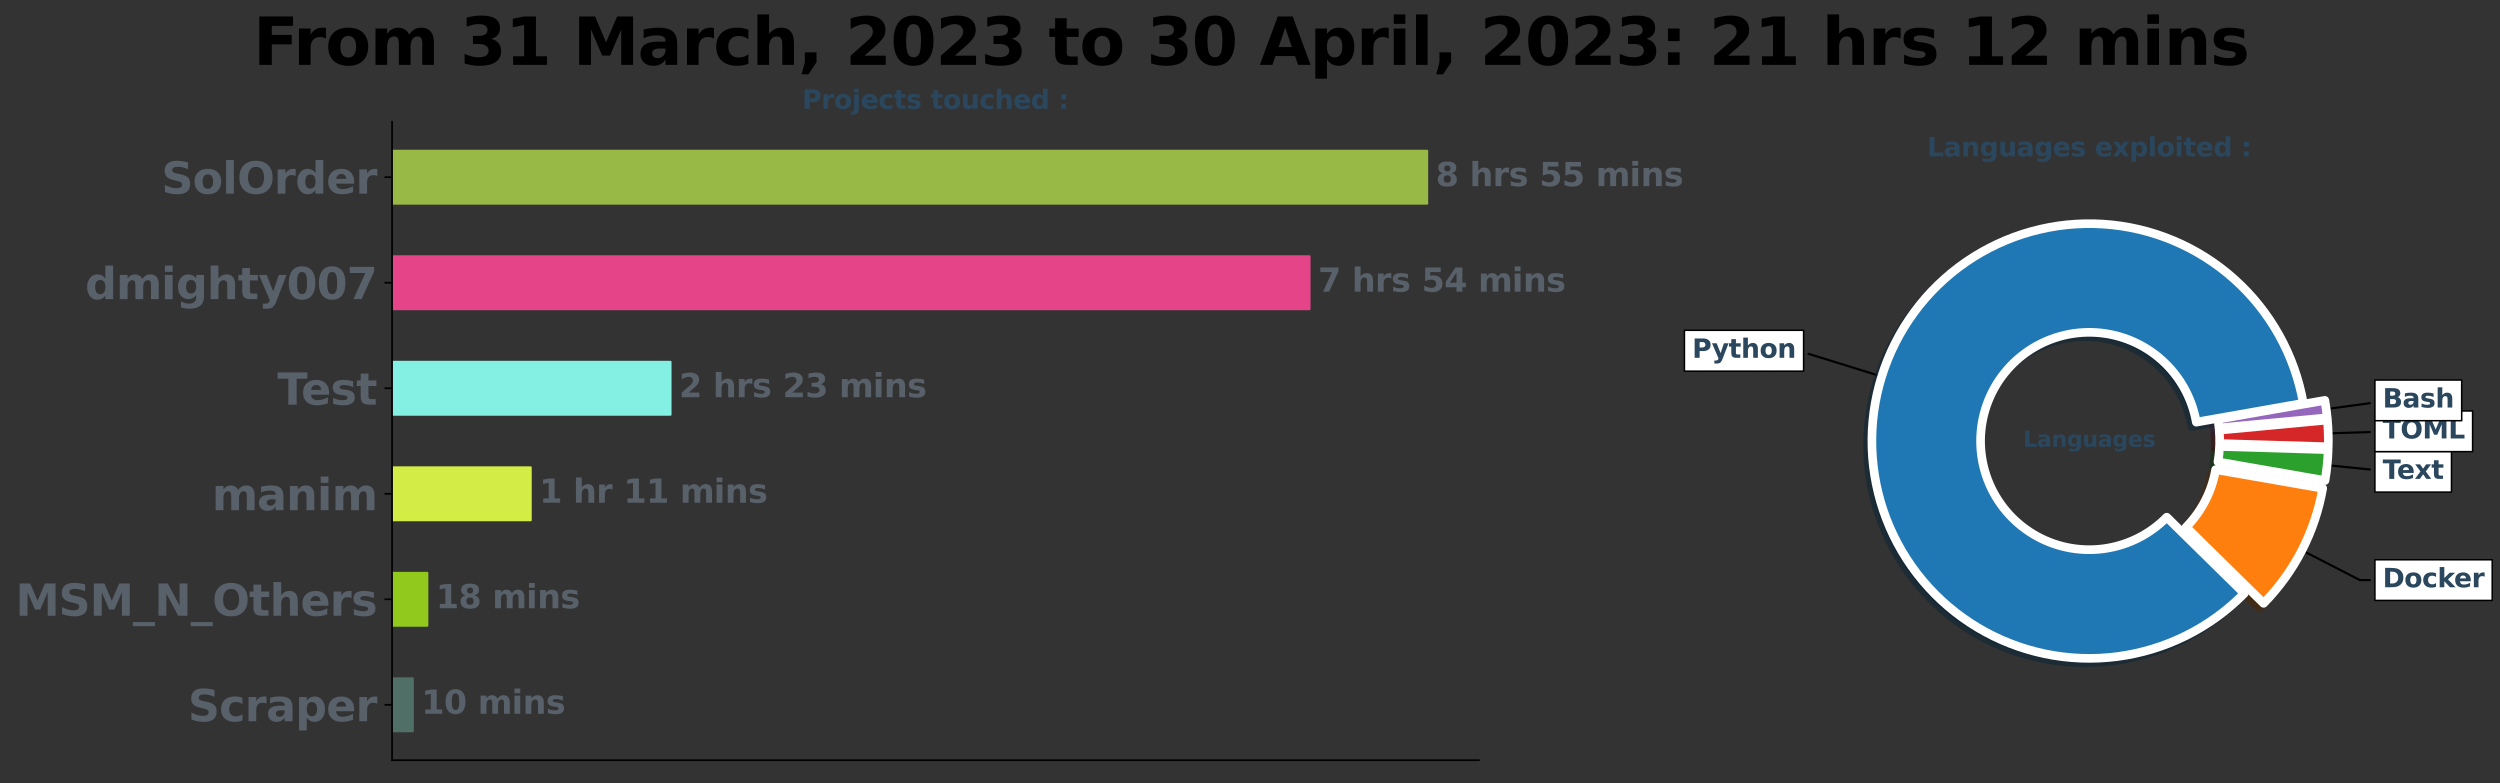 <?xml version="1.0" encoding="utf-8" standalone="no"?>
<!DOCTYPE svg PUBLIC "-//W3C//DTD SVG 1.1//EN"
  "http://www.w3.org/Graphics/SVG/1.1/DTD/svg11.dtd">
<svg xmlns:xlink="http://www.w3.org/1999/xlink" width="1155.908pt" height="362.2pt" viewBox="0 0 1155.908 362.2" xmlns="http://www.w3.org/2000/svg" version="1.1">
 <rect x="0" y="0" width="1155.908" height="362.2" fill="#333333" stroke="none"/>
 <defs>
  <style type="text/css">*{stroke-linejoin: round; stroke-linecap: butt}</style>
 </defs>
 <g id="figure_1">
  <g id="patch_1">
   <path d="M 0 362.2 
L 1155.908 362.2 
L 1155.908 0 
L 0 0 
L 0 362.2 
z
" style="fill: none"/>
  </g>
  <g id="axes_1">
   <g id="patch_2">
    <path d="M 181.278 351.5 
L 683.773 351.5 
L 683.773 56.32 
L 181.278 56.32 
L 181.278 351.5 
z
" style="fill: none"/>
   </g>
   <g id="patch_3">
    <path d="M 181.278 69.737 
L 659.845 69.737 
L 659.845 94.132 
L 181.278 94.132 
z
" clip-path="url(#p6edf6dc62f)" style="fill: #99b947; stroke: #99b947; stroke-linejoin: miter"/>
   </g>
   <g id="patch_4">
    <path d="M 181.278 118.527 
L 605.444 118.527 
L 605.444 142.922 
L 181.278 142.922 
z
" clip-path="url(#p6edf6dc62f)" style="fill: #e54489; stroke: #e54489; stroke-linejoin: miter"/>
   </g>
   <g id="patch_5">
    <path d="M 181.278 167.317 
L 309.996 167.317 
L 309.996 191.712 
L 181.278 191.712 
z
" clip-path="url(#p6edf6dc62f)" style="fill: #84efe3; stroke: #84efe3; stroke-linejoin: miter"/>
   </g>
   <g id="patch_6">
    <path d="M 181.278 216.108 
L 245.353 216.108 
L 245.353 240.503 
L 181.278 240.503 
z
" clip-path="url(#p6edf6dc62f)" style="fill: #d4ec46; stroke: #d4ec46; stroke-linejoin: miter"/>
   </g>
   <g id="patch_7">
    <path d="M 181.278 264.898 
L 197.553 264.898 
L 197.553 289.293 
L 181.278 289.293 
z
" clip-path="url(#p6edf6dc62f)" style="fill: #91ca1c; stroke: #91ca1c; stroke-linejoin: miter"/>
   </g>
   <g id="patch_8">
    <path d="M 181.278 313.688 
L 190.838 313.688 
L 190.838 338.083 
L 181.278 338.083 
z
" clip-path="url(#p6edf6dc62f)" style="fill: #507067; stroke: #507067; stroke-linejoin: miter"/>
   </g>
   <g id="matplotlib.axis_1"/>
   <g id="matplotlib.axis_2">
    <g id="ytick_1">
     <g id="line2d_1">
      <defs>
       <path id="m237412b49d" d="M 0 0 
L -3.5 0 
" style="stroke: #000000; stroke-width: 0.8"/>
      </defs>
      <g>
       <use xlink:href="#m237412b49d" x="181.278" y="81.935" style="stroke: #000000; stroke-width: 0.8"/>
      </g>
     </g>
     <g id="text_1">
      <!-- SolOrder -->
      <g style="fill: #586069" transform="translate(74.669 89.533)scale(0.2 -0.2)">
       <defs>
        <path id="DejaVuSans-Bold-53" d="M 3834 4519 
L 3834 3531 
Q 3450 3703 3084 3790 
Q 2719 3878 2394 3878 
Q 1963 3878 1756 3759 
Q 1550 3641 1550 3391 
Q 1550 3203 1689 3098 
Q 1828 2994 2194 2919 
L 2706 2816 
Q 3484 2659 3812 2340 
Q 4141 2022 4141 1434 
Q 4141 663 3683 286 
Q 3225 -91 2284 -91 
Q 1841 -91 1394 -6 
Q 947 78 500 244 
L 500 1259 
Q 947 1022 1364 901 
Q 1781 781 2169 781 
Q 2563 781 2772 912 
Q 2981 1044 2981 1288 
Q 2981 1506 2839 1625 
Q 2697 1744 2272 1838 
L 1806 1941 
Q 1106 2091 782 2419 
Q 459 2747 459 3303 
Q 459 4000 909 4375 
Q 1359 4750 2203 4750 
Q 2588 4750 2994 4692 
Q 3400 4634 3834 4519 
z
" transform="scale(0.016)"/>
        <path id="DejaVuSans-Bold-6f" d="M 2203 2784 
Q 1831 2784 1636 2517 
Q 1441 2250 1441 1747 
Q 1441 1244 1636 976 
Q 1831 709 2203 709 
Q 2569 709 2762 976 
Q 2956 1244 2956 1747 
Q 2956 2250 2762 2517 
Q 2569 2784 2203 2784 
z
M 2203 3584 
Q 3106 3584 3614 3096 
Q 4122 2609 4122 1747 
Q 4122 884 3614 396 
Q 3106 -91 2203 -91 
Q 1297 -91 786 396 
Q 275 884 275 1747 
Q 275 2609 786 3096 
Q 1297 3584 2203 3584 
z
" transform="scale(0.016)"/>
        <path id="DejaVuSans-Bold-6c" d="M 538 4863 
L 1656 4863 
L 1656 0 
L 538 0 
L 538 4863 
z
" transform="scale(0.016)"/>
        <path id="DejaVuSans-Bold-4f" d="M 2719 3878 
Q 2169 3878 1866 3472 
Q 1563 3066 1563 2328 
Q 1563 1594 1866 1187 
Q 2169 781 2719 781 
Q 3272 781 3575 1187 
Q 3878 1594 3878 2328 
Q 3878 3066 3575 3472 
Q 3272 3878 2719 3878 
z
M 2719 4750 
Q 3844 4750 4481 4106 
Q 5119 3463 5119 2328 
Q 5119 1197 4481 553 
Q 3844 -91 2719 -91 
Q 1597 -91 958 553 
Q 319 1197 319 2328 
Q 319 3463 958 4106 
Q 1597 4750 2719 4750 
z
" transform="scale(0.016)"/>
        <path id="DejaVuSans-Bold-72" d="M 3138 2547 
Q 2991 2616 2845 2648 
Q 2700 2681 2553 2681 
Q 2122 2681 1889 2404 
Q 1656 2128 1656 1613 
L 1656 0 
L 538 0 
L 538 3500 
L 1656 3500 
L 1656 2925 
Q 1872 3269 2151 3426 
Q 2431 3584 2822 3584 
Q 2878 3584 2943 3579 
Q 3009 3575 3134 3559 
L 3138 2547 
z
" transform="scale(0.016)"/>
        <path id="DejaVuSans-Bold-64" d="M 2919 2988 
L 2919 4863 
L 4044 4863 
L 4044 0 
L 2919 0 
L 2919 506 
Q 2688 197 2409 53 
Q 2131 -91 1766 -91 
Q 1119 -91 703 423 
Q 288 938 288 1747 
Q 288 2556 703 3070 
Q 1119 3584 1766 3584 
Q 2128 3584 2408 3439 
Q 2688 3294 2919 2988 
z
M 2181 722 
Q 2541 722 2730 984 
Q 2919 1247 2919 1747 
Q 2919 2247 2730 2509 
Q 2541 2772 2181 2772 
Q 1825 2772 1636 2509 
Q 1447 2247 1447 1747 
Q 1447 1247 1636 984 
Q 1825 722 2181 722 
z
" transform="scale(0.016)"/>
        <path id="DejaVuSans-Bold-65" d="M 4031 1759 
L 4031 1441 
L 1416 1441 
Q 1456 1047 1700 850 
Q 1944 653 2381 653 
Q 2734 653 3104 758 
Q 3475 863 3866 1075 
L 3866 213 
Q 3469 63 3072 -14 
Q 2675 -91 2278 -91 
Q 1328 -91 801 392 
Q 275 875 275 1747 
Q 275 2603 792 3093 
Q 1309 3584 2216 3584 
Q 3041 3584 3536 3087 
Q 4031 2591 4031 1759 
z
M 2881 2131 
Q 2881 2450 2695 2645 
Q 2509 2841 2209 2841 
Q 1884 2841 1681 2658 
Q 1478 2475 1428 2131 
L 2881 2131 
z
" transform="scale(0.016)"/>
       </defs>
       <use xlink:href="#DejaVuSans-Bold-53"/>
       <use xlink:href="#DejaVuSans-Bold-6f" x="72.021"/>
       <use xlink:href="#DejaVuSans-Bold-6c" x="140.723"/>
       <use xlink:href="#DejaVuSans-Bold-4f" x="175"/>
       <use xlink:href="#DejaVuSans-Bold-72" x="260.01"/>
       <use xlink:href="#DejaVuSans-Bold-64" x="309.326"/>
       <use xlink:href="#DejaVuSans-Bold-65" x="380.908"/>
       <use xlink:href="#DejaVuSans-Bold-72" x="448.73"/>
      </g>
     </g>
    </g>
    <g id="ytick_2">
     <g id="line2d_2">
      <g>
       <use xlink:href="#m237412b49d" x="181.278" y="130.725" style="stroke: #000000; stroke-width: 0.8"/>
      </g>
     </g>
     <g id="text_2">
      <!-- dmighty007 -->
      <g style="fill: #586069" transform="translate(39.369 138.323)scale(0.2 -0.2)">
       <defs>
        <path id="DejaVuSans-Bold-6d" d="M 3781 2919 
Q 3994 3244 4286 3414 
Q 4578 3584 4928 3584 
Q 5531 3584 5847 3212 
Q 6163 2841 6163 2131 
L 6163 0 
L 5038 0 
L 5038 1825 
Q 5041 1866 5042 1909 
Q 5044 1953 5044 2034 
Q 5044 2406 4934 2573 
Q 4825 2741 4581 2741 
Q 4263 2741 4089 2478 
Q 3916 2216 3909 1719 
L 3909 0 
L 2784 0 
L 2784 1825 
Q 2784 2406 2684 2573 
Q 2584 2741 2328 2741 
Q 2006 2741 1831 2477 
Q 1656 2213 1656 1722 
L 1656 0 
L 531 0 
L 531 3500 
L 1656 3500 
L 1656 2988 
Q 1863 3284 2130 3434 
Q 2397 3584 2719 3584 
Q 3081 3584 3359 3409 
Q 3638 3234 3781 2919 
z
" transform="scale(0.016)"/>
        <path id="DejaVuSans-Bold-69" d="M 538 3500 
L 1656 3500 
L 1656 0 
L 538 0 
L 538 3500 
z
M 538 4863 
L 1656 4863 
L 1656 3950 
L 538 3950 
L 538 4863 
z
" transform="scale(0.016)"/>
        <path id="DejaVuSans-Bold-67" d="M 2919 594 
Q 2688 288 2409 144 
Q 2131 0 1766 0 
Q 1125 0 706 504 
Q 288 1009 288 1791 
Q 288 2575 706 3076 
Q 1125 3578 1766 3578 
Q 2131 3578 2409 3434 
Q 2688 3291 2919 2981 
L 2919 3500 
L 4044 3500 
L 4044 353 
Q 4044 -491 3511 -936 
Q 2978 -1381 1966 -1381 
Q 1638 -1381 1331 -1331 
Q 1025 -1281 716 -1178 
L 716 -306 
Q 1009 -475 1290 -558 
Q 1572 -641 1856 -641 
Q 2406 -641 2662 -400 
Q 2919 -159 2919 353 
L 2919 594 
z
M 2181 2772 
Q 1834 2772 1640 2515 
Q 1447 2259 1447 1791 
Q 1447 1309 1634 1061 
Q 1822 813 2181 813 
Q 2531 813 2725 1069 
Q 2919 1325 2919 1791 
Q 2919 2259 2725 2515 
Q 2531 2772 2181 2772 
z
" transform="scale(0.016)"/>
        <path id="DejaVuSans-Bold-68" d="M 4056 2131 
L 4056 0 
L 2931 0 
L 2931 347 
L 2931 1625 
Q 2931 2084 2911 2256 
Q 2891 2428 2841 2509 
Q 2775 2619 2662 2680 
Q 2550 2741 2406 2741 
Q 2056 2741 1856 2470 
Q 1656 2200 1656 1722 
L 1656 0 
L 538 0 
L 538 4863 
L 1656 4863 
L 1656 2988 
Q 1909 3294 2193 3439 
Q 2478 3584 2822 3584 
Q 3428 3584 3742 3212 
Q 4056 2841 4056 2131 
z
" transform="scale(0.016)"/>
        <path id="DejaVuSans-Bold-74" d="M 1759 4494 
L 1759 3500 
L 2913 3500 
L 2913 2700 
L 1759 2700 
L 1759 1216 
Q 1759 972 1856 886 
Q 1953 800 2241 800 
L 2816 800 
L 2816 0 
L 1856 0 
Q 1194 0 917 276 
Q 641 553 641 1216 
L 641 2700 
L 84 2700 
L 84 3500 
L 641 3500 
L 641 4494 
L 1759 4494 
z
" transform="scale(0.016)"/>
        <path id="DejaVuSans-Bold-79" d="M 78 3500 
L 1197 3500 
L 2138 1125 
L 2938 3500 
L 4056 3500 
L 2584 -331 
Q 2363 -916 2067 -1148 
Q 1772 -1381 1288 -1381 
L 641 -1381 
L 641 -647 
L 991 -647 
Q 1275 -647 1404 -556 
Q 1534 -466 1606 -231 
L 1638 -134 
L 78 3500 
z
" transform="scale(0.016)"/>
        <path id="DejaVuSans-Bold-30" d="M 2944 2338 
Q 2944 3213 2780 3570 
Q 2616 3928 2228 3928 
Q 1841 3928 1675 3570 
Q 1509 3213 1509 2338 
Q 1509 1453 1675 1090 
Q 1841 728 2228 728 
Q 2613 728 2778 1090 
Q 2944 1453 2944 2338 
z
M 4147 2328 
Q 4147 1169 3647 539 
Q 3147 -91 2228 -91 
Q 1306 -91 806 539 
Q 306 1169 306 2328 
Q 306 3491 806 4120 
Q 1306 4750 2228 4750 
Q 3147 4750 3647 4120 
Q 4147 3491 4147 2328 
z
" transform="scale(0.016)"/>
        <path id="DejaVuSans-Bold-37" d="M 428 4666 
L 3944 4666 
L 3944 3988 
L 2125 0 
L 953 0 
L 2675 3781 
L 428 3781 
L 428 4666 
z
" transform="scale(0.016)"/>
       </defs>
       <use xlink:href="#DejaVuSans-Bold-64"/>
       <use xlink:href="#DejaVuSans-Bold-6d" x="71.582"/>
       <use xlink:href="#DejaVuSans-Bold-69" x="175.781"/>
       <use xlink:href="#DejaVuSans-Bold-67" x="210.059"/>
       <use xlink:href="#DejaVuSans-Bold-68" x="281.641"/>
       <use xlink:href="#DejaVuSans-Bold-74" x="352.832"/>
       <use xlink:href="#DejaVuSans-Bold-79" x="400.635"/>
       <use xlink:href="#DejaVuSans-Bold-30" x="465.82"/>
       <use xlink:href="#DejaVuSans-Bold-30" x="535.4"/>
       <use xlink:href="#DejaVuSans-Bold-37" x="604.98"/>
      </g>
     </g>
    </g>
    <g id="ytick_3">
     <g id="line2d_3">
      <g>
       <use xlink:href="#m237412b49d" x="181.278" y="179.515" style="stroke: #000000; stroke-width: 0.8"/>
      </g>
     </g>
     <g id="text_3">
      <!-- Test -->
      <g style="fill: #586069" transform="translate(128.256 187.113)scale(0.2 -0.2)">
       <defs>
        <path id="DejaVuSans-Bold-54" d="M 31 4666 
L 4331 4666 
L 4331 3756 
L 2784 3756 
L 2784 0 
L 1581 0 
L 1581 3756 
L 31 3756 
L 31 4666 
z
" transform="scale(0.016)"/>
        <path id="DejaVuSans-Bold-73" d="M 3272 3391 
L 3272 2541 
Q 2913 2691 2578 2766 
Q 2244 2841 1947 2841 
Q 1628 2841 1473 2761 
Q 1319 2681 1319 2516 
Q 1319 2381 1436 2309 
Q 1553 2238 1856 2203 
L 2053 2175 
Q 2913 2066 3209 1816 
Q 3506 1566 3506 1031 
Q 3506 472 3093 190 
Q 2681 -91 1863 -91 
Q 1516 -91 1145 -36 
Q 775 19 384 128 
L 384 978 
Q 719 816 1070 734 
Q 1422 653 1784 653 
Q 2113 653 2278 743 
Q 2444 834 2444 1013 
Q 2444 1163 2330 1236 
Q 2216 1309 1875 1350 
L 1678 1375 
Q 931 1469 631 1722 
Q 331 1975 331 2491 
Q 331 3047 712 3315 
Q 1094 3584 1881 3584 
Q 2191 3584 2531 3537 
Q 2872 3491 3272 3391 
z
" transform="scale(0.016)"/>
       </defs>
       <use xlink:href="#DejaVuSans-Bold-54"/>
       <use xlink:href="#DejaVuSans-Bold-65" x="54.963"/>
       <use xlink:href="#DejaVuSans-Bold-73" x="122.785"/>
       <use xlink:href="#DejaVuSans-Bold-74" x="182.307"/>
      </g>
     </g>
    </g>
    <g id="ytick_4">
     <g id="line2d_4">
      <g>
       <use xlink:href="#m237412b49d" x="181.278" y="228.305" style="stroke: #000000; stroke-width: 0.8"/>
      </g>
     </g>
     <g id="text_4">
      <!-- manim -->
      <g style="fill: #586069" transform="translate(98.006 235.903)scale(0.2 -0.2)">
       <defs>
        <path id="DejaVuSans-Bold-61" d="M 2106 1575 
Q 1756 1575 1579 1456 
Q 1403 1338 1403 1106 
Q 1403 894 1545 773 
Q 1688 653 1941 653 
Q 2256 653 2472 879 
Q 2688 1106 2688 1447 
L 2688 1575 
L 2106 1575 
z
M 3816 1997 
L 3816 0 
L 2688 0 
L 2688 519 
Q 2463 200 2181 54 
Q 1900 -91 1497 -91 
Q 953 -91 614 226 
Q 275 544 275 1050 
Q 275 1666 698 1953 
Q 1122 2241 2028 2241 
L 2688 2241 
L 2688 2328 
Q 2688 2594 2478 2717 
Q 2269 2841 1825 2841 
Q 1466 2841 1156 2769 
Q 847 2697 581 2553 
L 581 3406 
Q 941 3494 1303 3539 
Q 1666 3584 2028 3584 
Q 2975 3584 3395 3211 
Q 3816 2838 3816 1997 
z
" transform="scale(0.016)"/>
        <path id="DejaVuSans-Bold-6e" d="M 4056 2131 
L 4056 0 
L 2931 0 
L 2931 347 
L 2931 1631 
Q 2931 2084 2911 2256 
Q 2891 2428 2841 2509 
Q 2775 2619 2662 2680 
Q 2550 2741 2406 2741 
Q 2056 2741 1856 2470 
Q 1656 2200 1656 1722 
L 1656 0 
L 538 0 
L 538 3500 
L 1656 3500 
L 1656 2988 
Q 1909 3294 2193 3439 
Q 2478 3584 2822 3584 
Q 3428 3584 3742 3212 
Q 4056 2841 4056 2131 
z
" transform="scale(0.016)"/>
       </defs>
       <use xlink:href="#DejaVuSans-Bold-6d"/>
       <use xlink:href="#DejaVuSans-Bold-61" x="104.199"/>
       <use xlink:href="#DejaVuSans-Bold-6e" x="171.68"/>
       <use xlink:href="#DejaVuSans-Bold-69" x="242.871"/>
       <use xlink:href="#DejaVuSans-Bold-6d" x="277.148"/>
      </g>
     </g>
    </g>
    <g id="ytick_5">
     <g id="line2d_5">
      <g>
       <use xlink:href="#m237412b49d" x="181.278" y="277.095" style="stroke: #000000; stroke-width: 0.8"/>
      </g>
     </g>
     <g id="text_5">
      <!-- MSM_N_Others -->
      <g style="fill: #586069" transform="translate(7.2 284.694)scale(0.2 -0.2)">
       <defs>
        <path id="DejaVuSans-Bold-4d" d="M 588 4666 
L 2119 4666 
L 3181 2169 
L 4250 4666 
L 5778 4666 
L 5778 0 
L 4641 0 
L 4641 3413 
L 3566 897 
L 2803 897 
L 1728 3413 
L 1728 0 
L 588 0 
L 588 4666 
z
" transform="scale(0.016)"/>
        <path id="DejaVuSans-Bold-5f" d="M 3200 -916 
L 3200 -1509 
L 0 -1509 
L 0 -916 
L 3200 -916 
z
" transform="scale(0.016)"/>
        <path id="DejaVuSans-Bold-4e" d="M 588 4666 
L 1931 4666 
L 3628 1466 
L 3628 4666 
L 4769 4666 
L 4769 0 
L 3425 0 
L 1728 3200 
L 1728 0 
L 588 0 
L 588 4666 
z
" transform="scale(0.016)"/>
       </defs>
       <use xlink:href="#DejaVuSans-Bold-4d"/>
       <use xlink:href="#DejaVuSans-Bold-53" x="99.512"/>
       <use xlink:href="#DejaVuSans-Bold-4d" x="171.533"/>
       <use xlink:href="#DejaVuSans-Bold-5f" x="271.045"/>
       <use xlink:href="#DejaVuSans-Bold-4e" x="321.045"/>
       <use xlink:href="#DejaVuSans-Bold-5f" x="404.736"/>
       <use xlink:href="#DejaVuSans-Bold-4f" x="454.736"/>
       <use xlink:href="#DejaVuSans-Bold-74" x="539.746"/>
       <use xlink:href="#DejaVuSans-Bold-68" x="587.549"/>
       <use xlink:href="#DejaVuSans-Bold-65" x="658.74"/>
       <use xlink:href="#DejaVuSans-Bold-72" x="726.562"/>
       <use xlink:href="#DejaVuSans-Bold-73" x="775.879"/>
      </g>
     </g>
    </g>
    <g id="ytick_6">
     <g id="line2d_6">
      <g>
       <use xlink:href="#m237412b49d" x="181.278" y="325.885" style="stroke: #000000; stroke-width: 0.8"/>
      </g>
     </g>
     <g id="text_6">
      <!-- Scraper -->
      <g style="fill: #586069" transform="translate(86.916 333.484)scale(0.2 -0.2)">
       <defs>
        <path id="DejaVuSans-Bold-63" d="M 3366 3391 
L 3366 2478 
Q 3138 2634 2908 2709 
Q 2678 2784 2431 2784 
Q 1963 2784 1702 2511 
Q 1441 2238 1441 1747 
Q 1441 1256 1702 982 
Q 1963 709 2431 709 
Q 2694 709 2930 787 
Q 3166 866 3366 1019 
L 3366 103 
Q 3103 6 2833 -42 
Q 2563 -91 2291 -91 
Q 1344 -91 809 395 
Q 275 881 275 1747 
Q 275 2613 809 3098 
Q 1344 3584 2291 3584 
Q 2566 3584 2833 3536 
Q 3100 3488 3366 3391 
z
" transform="scale(0.016)"/>
        <path id="DejaVuSans-Bold-70" d="M 1656 506 
L 1656 -1331 
L 538 -1331 
L 538 3500 
L 1656 3500 
L 1656 2988 
Q 1888 3294 2169 3439 
Q 2450 3584 2816 3584 
Q 3463 3584 3878 3070 
Q 4294 2556 4294 1747 
Q 4294 938 3878 423 
Q 3463 -91 2816 -91 
Q 2450 -91 2169 54 
Q 1888 200 1656 506 
z
M 2400 2772 
Q 2041 2772 1848 2508 
Q 1656 2244 1656 1747 
Q 1656 1250 1848 986 
Q 2041 722 2400 722 
Q 2759 722 2948 984 
Q 3138 1247 3138 1747 
Q 3138 2247 2948 2509 
Q 2759 2772 2400 2772 
z
" transform="scale(0.016)"/>
       </defs>
       <use xlink:href="#DejaVuSans-Bold-53"/>
       <use xlink:href="#DejaVuSans-Bold-63" x="72.021"/>
       <use xlink:href="#DejaVuSans-Bold-72" x="131.299"/>
       <use xlink:href="#DejaVuSans-Bold-61" x="180.615"/>
       <use xlink:href="#DejaVuSans-Bold-70" x="248.096"/>
       <use xlink:href="#DejaVuSans-Bold-65" x="319.678"/>
       <use xlink:href="#DejaVuSans-Bold-72" x="387.5"/>
      </g>
     </g>
    </g>
   </g>
   <g id="patch_9">
    <path d="M 181.278 351.5 
L 181.278 56.32 
" style="fill: none; stroke: #000000; stroke-width: 0.8; stroke-linejoin: miter; stroke-linecap: square"/>
   </g>
   <g id="patch_10">
    <path d="M 181.278 351.5 
L 683.773 351.5 
" style="fill: none; stroke: #000000; stroke-width: 0.8; stroke-linejoin: miter; stroke-linecap: square"/>
   </g>
   <g id="text_7">
    <!-- 8 hrs 55 mins -->
    <g style="fill: #586069" transform="translate(663.845 86.074)scale(0.15 -0.15)">
     <defs>
      <path id="DejaVuSans-Bold-38" d="M 2228 2088 
Q 1891 2088 1709 1903 
Q 1528 1719 1528 1375 
Q 1528 1031 1709 848 
Q 1891 666 2228 666 
Q 2563 666 2741 848 
Q 2919 1031 2919 1375 
Q 2919 1722 2741 1905 
Q 2563 2088 2228 2088 
z
M 1350 2484 
Q 925 2613 709 2878 
Q 494 3144 494 3541 
Q 494 4131 934 4440 
Q 1375 4750 2228 4750 
Q 3075 4750 3515 4442 
Q 3956 4134 3956 3541 
Q 3956 3144 3739 2878 
Q 3522 2613 3097 2484 
Q 3572 2353 3814 2058 
Q 4056 1763 4056 1313 
Q 4056 619 3595 264 
Q 3134 -91 2228 -91 
Q 1319 -91 855 264 
Q 391 619 391 1313 
Q 391 1763 633 2058 
Q 875 2353 1350 2484 
z
M 1631 3419 
Q 1631 3141 1786 2991 
Q 1941 2841 2228 2841 
Q 2509 2841 2662 2991 
Q 2816 3141 2816 3419 
Q 2816 3697 2662 3845 
Q 2509 3994 2228 3994 
Q 1941 3994 1786 3844 
Q 1631 3694 1631 3419 
z
" transform="scale(0.016)"/>
      <path id="DejaVuSans-Bold-20" transform="scale(0.016)"/>
      <path id="DejaVuSans-Bold-35" d="M 678 4666 
L 3669 4666 
L 3669 3781 
L 1638 3781 
L 1638 3059 
Q 1775 3097 1914 3117 
Q 2053 3138 2203 3138 
Q 3056 3138 3531 2711 
Q 4006 2284 4006 1522 
Q 4006 766 3489 337 
Q 2972 -91 2053 -91 
Q 1656 -91 1267 -14 
Q 878 63 494 219 
L 494 1166 
Q 875 947 1217 837 
Q 1559 728 1863 728 
Q 2300 728 2551 942 
Q 2803 1156 2803 1522 
Q 2803 1891 2551 2103 
Q 2300 2316 1863 2316 
Q 1603 2316 1309 2248 
Q 1016 2181 678 2041 
L 678 4666 
z
" transform="scale(0.016)"/>
     </defs>
     <use xlink:href="#DejaVuSans-Bold-38"/>
     <use xlink:href="#DejaVuSans-Bold-20" x="69.58"/>
     <use xlink:href="#DejaVuSans-Bold-68" x="104.395"/>
     <use xlink:href="#DejaVuSans-Bold-72" x="175.586"/>
     <use xlink:href="#DejaVuSans-Bold-73" x="224.902"/>
     <use xlink:href="#DejaVuSans-Bold-20" x="284.424"/>
     <use xlink:href="#DejaVuSans-Bold-35" x="319.238"/>
     <use xlink:href="#DejaVuSans-Bold-35" x="388.818"/>
     <use xlink:href="#DejaVuSans-Bold-20" x="458.398"/>
     <use xlink:href="#DejaVuSans-Bold-6d" x="493.213"/>
     <use xlink:href="#DejaVuSans-Bold-69" x="597.412"/>
     <use xlink:href="#DejaVuSans-Bold-6e" x="631.689"/>
     <use xlink:href="#DejaVuSans-Bold-73" x="702.881"/>
    </g>
   </g>
   <g id="text_8">
    <!-- 7 hrs 54 mins -->
    <g style="fill: #586069" transform="translate(609.444 134.864)scale(0.15 -0.15)">
     <defs>
      <path id="DejaVuSans-Bold-34" d="M 2356 3675 
L 1038 1722 
L 2356 1722 
L 2356 3675 
z
M 2156 4666 
L 3494 4666 
L 3494 1722 
L 4159 1722 
L 4159 850 
L 3494 850 
L 3494 0 
L 2356 0 
L 2356 850 
L 288 850 
L 288 1881 
L 2156 4666 
z
" transform="scale(0.016)"/>
     </defs>
     <use xlink:href="#DejaVuSans-Bold-37"/>
     <use xlink:href="#DejaVuSans-Bold-20" x="69.58"/>
     <use xlink:href="#DejaVuSans-Bold-68" x="104.395"/>
     <use xlink:href="#DejaVuSans-Bold-72" x="175.586"/>
     <use xlink:href="#DejaVuSans-Bold-73" x="224.902"/>
     <use xlink:href="#DejaVuSans-Bold-20" x="284.424"/>
     <use xlink:href="#DejaVuSans-Bold-35" x="319.238"/>
     <use xlink:href="#DejaVuSans-Bold-34" x="388.818"/>
     <use xlink:href="#DejaVuSans-Bold-20" x="458.398"/>
     <use xlink:href="#DejaVuSans-Bold-6d" x="493.213"/>
     <use xlink:href="#DejaVuSans-Bold-69" x="597.412"/>
     <use xlink:href="#DejaVuSans-Bold-6e" x="631.689"/>
     <use xlink:href="#DejaVuSans-Bold-73" x="702.881"/>
    </g>
   </g>
   <g id="text_9">
    <!-- 2 hrs 23 mins -->
    <g style="fill: #586069" transform="translate(313.996 183.654)scale(0.15 -0.15)">
     <defs>
      <path id="DejaVuSans-Bold-32" d="M 1844 884 
L 3897 884 
L 3897 0 
L 506 0 
L 506 884 
L 2209 2388 
Q 2438 2594 2547 2791 
Q 2656 2988 2656 3200 
Q 2656 3528 2436 3728 
Q 2216 3928 1850 3928 
Q 1569 3928 1234 3808 
Q 900 3688 519 3450 
L 519 4475 
Q 925 4609 1322 4679 
Q 1719 4750 2100 4750 
Q 2938 4750 3402 4381 
Q 3866 4013 3866 3353 
Q 3866 2972 3669 2642 
Q 3472 2313 2841 1759 
L 1844 884 
z
" transform="scale(0.016)"/>
      <path id="DejaVuSans-Bold-33" d="M 2981 2516 
Q 3453 2394 3698 2092 
Q 3944 1791 3944 1325 
Q 3944 631 3412 270 
Q 2881 -91 1863 -91 
Q 1503 -91 1142 -33 
Q 781 25 428 141 
L 428 1069 
Q 766 900 1098 814 
Q 1431 728 1753 728 
Q 2231 728 2486 893 
Q 2741 1059 2741 1369 
Q 2741 1688 2480 1852 
Q 2219 2016 1709 2016 
L 1228 2016 
L 1228 2791 
L 1734 2791 
Q 2188 2791 2409 2933 
Q 2631 3075 2631 3366 
Q 2631 3634 2415 3781 
Q 2200 3928 1806 3928 
Q 1516 3928 1219 3862 
Q 922 3797 628 3669 
L 628 4550 
Q 984 4650 1334 4700 
Q 1684 4750 2022 4750 
Q 2931 4750 3382 4451 
Q 3834 4153 3834 3553 
Q 3834 3144 3618 2883 
Q 3403 2622 2981 2516 
z
" transform="scale(0.016)"/>
     </defs>
     <use xlink:href="#DejaVuSans-Bold-32"/>
     <use xlink:href="#DejaVuSans-Bold-20" x="69.58"/>
     <use xlink:href="#DejaVuSans-Bold-68" x="104.395"/>
     <use xlink:href="#DejaVuSans-Bold-72" x="175.586"/>
     <use xlink:href="#DejaVuSans-Bold-73" x="224.902"/>
     <use xlink:href="#DejaVuSans-Bold-20" x="284.424"/>
     <use xlink:href="#DejaVuSans-Bold-32" x="319.238"/>
     <use xlink:href="#DejaVuSans-Bold-33" x="388.818"/>
     <use xlink:href="#DejaVuSans-Bold-20" x="458.398"/>
     <use xlink:href="#DejaVuSans-Bold-6d" x="493.213"/>
     <use xlink:href="#DejaVuSans-Bold-69" x="597.412"/>
     <use xlink:href="#DejaVuSans-Bold-6e" x="631.689"/>
     <use xlink:href="#DejaVuSans-Bold-73" x="702.881"/>
    </g>
   </g>
   <g id="text_10">
    <!-- 1 hr 11 mins -->
    <g style="fill: #586069" transform="translate(249.353 232.444)scale(0.15 -0.15)">
     <defs>
      <path id="DejaVuSans-Bold-31" d="M 750 831 
L 1813 831 
L 1813 3847 
L 722 3622 
L 722 4441 
L 1806 4666 
L 2950 4666 
L 2950 831 
L 4013 831 
L 4013 0 
L 750 0 
L 750 831 
z
" transform="scale(0.016)"/>
     </defs>
     <use xlink:href="#DejaVuSans-Bold-31"/>
     <use xlink:href="#DejaVuSans-Bold-20" x="69.58"/>
     <use xlink:href="#DejaVuSans-Bold-68" x="104.395"/>
     <use xlink:href="#DejaVuSans-Bold-72" x="175.586"/>
     <use xlink:href="#DejaVuSans-Bold-20" x="224.902"/>
     <use xlink:href="#DejaVuSans-Bold-31" x="259.717"/>
     <use xlink:href="#DejaVuSans-Bold-31" x="329.297"/>
     <use xlink:href="#DejaVuSans-Bold-20" x="398.877"/>
     <use xlink:href="#DejaVuSans-Bold-6d" x="433.691"/>
     <use xlink:href="#DejaVuSans-Bold-69" x="537.891"/>
     <use xlink:href="#DejaVuSans-Bold-6e" x="572.168"/>
     <use xlink:href="#DejaVuSans-Bold-73" x="643.359"/>
    </g>
   </g>
   <g id="text_11">
    <!-- 18 mins -->
    <g style="fill: #586069" transform="translate(201.553 281.234)scale(0.15 -0.15)">
     <use xlink:href="#DejaVuSans-Bold-31"/>
     <use xlink:href="#DejaVuSans-Bold-38" x="69.58"/>
     <use xlink:href="#DejaVuSans-Bold-20" x="139.16"/>
     <use xlink:href="#DejaVuSans-Bold-6d" x="173.975"/>
     <use xlink:href="#DejaVuSans-Bold-69" x="278.174"/>
     <use xlink:href="#DejaVuSans-Bold-6e" x="312.451"/>
     <use xlink:href="#DejaVuSans-Bold-73" x="383.643"/>
    </g>
   </g>
   <g id="text_12">
    <!-- 10 mins -->
    <g style="fill: #586069" transform="translate(194.838 330.024)scale(0.15 -0.15)">
     <use xlink:href="#DejaVuSans-Bold-31"/>
     <use xlink:href="#DejaVuSans-Bold-30" x="69.58"/>
     <use xlink:href="#DejaVuSans-Bold-20" x="139.16"/>
     <use xlink:href="#DejaVuSans-Bold-6d" x="173.975"/>
     <use xlink:href="#DejaVuSans-Bold-69" x="278.174"/>
     <use xlink:href="#DejaVuSans-Bold-6e" x="312.451"/>
     <use xlink:href="#DejaVuSans-Bold-73" x="383.643"/>
    </g>
   </g>
   <g id="text_13">
    <!-- Projects touched : -->
    <g style="fill: #2a475e" transform="translate(370.894 50.32)scale(0.12 -0.12)">
     <defs>
      <path id="DejaVuSans-Bold-50" d="M 588 4666 
L 2584 4666 
Q 3475 4666 3951 4270 
Q 4428 3875 4428 3144 
Q 4428 2409 3951 2014 
Q 3475 1619 2584 1619 
L 1791 1619 
L 1791 0 
L 588 0 
L 588 4666 
z
M 1791 3794 
L 1791 2491 
L 2456 2491 
Q 2806 2491 2997 2661 
Q 3188 2831 3188 3144 
Q 3188 3456 2997 3625 
Q 2806 3794 2456 3794 
L 1791 3794 
z
" transform="scale(0.016)"/>
      <path id="DejaVuSans-Bold-6a" d="M 538 3500 
L 1656 3500 
L 1656 63 
Q 1656 -641 1318 -1011 
Q 981 -1381 341 -1381 
L -213 -1381 
L -213 -647 
L -19 -647 
Q 300 -647 419 -503 
Q 538 -359 538 63 
L 538 3500 
z
M 538 4863 
L 1656 4863 
L 1656 3950 
L 538 3950 
L 538 4863 
z
" transform="scale(0.016)"/>
      <path id="DejaVuSans-Bold-75" d="M 500 1363 
L 500 3500 
L 1625 3500 
L 1625 3150 
Q 1625 2866 1622 2436 
Q 1619 2006 1619 1863 
Q 1619 1441 1641 1255 
Q 1663 1069 1716 984 
Q 1784 875 1895 815 
Q 2006 756 2150 756 
Q 2500 756 2700 1025 
Q 2900 1294 2900 1772 
L 2900 3500 
L 4019 3500 
L 4019 0 
L 2900 0 
L 2900 506 
Q 2647 200 2364 54 
Q 2081 -91 1741 -91 
Q 1134 -91 817 281 
Q 500 653 500 1363 
z
" transform="scale(0.016)"/>
      <path id="DejaVuSans-Bold-3a" d="M 716 3500 
L 1844 3500 
L 1844 2291 
L 716 2291 
L 716 3500 
z
M 716 1209 
L 1844 1209 
L 1844 0 
L 716 0 
L 716 1209 
z
" transform="scale(0.016)"/>
     </defs>
     <use xlink:href="#DejaVuSans-Bold-50"/>
     <use xlink:href="#DejaVuSans-Bold-72" x="73.291"/>
     <use xlink:href="#DejaVuSans-Bold-6f" x="122.607"/>
     <use xlink:href="#DejaVuSans-Bold-6a" x="191.309"/>
     <use xlink:href="#DejaVuSans-Bold-65" x="225.586"/>
     <use xlink:href="#DejaVuSans-Bold-63" x="293.408"/>
     <use xlink:href="#DejaVuSans-Bold-74" x="352.686"/>
     <use xlink:href="#DejaVuSans-Bold-73" x="400.488"/>
     <use xlink:href="#DejaVuSans-Bold-20" x="460.01"/>
     <use xlink:href="#DejaVuSans-Bold-74" x="494.824"/>
     <use xlink:href="#DejaVuSans-Bold-6f" x="542.627"/>
     <use xlink:href="#DejaVuSans-Bold-75" x="611.328"/>
     <use xlink:href="#DejaVuSans-Bold-63" x="682.52"/>
     <use xlink:href="#DejaVuSans-Bold-68" x="741.797"/>
     <use xlink:href="#DejaVuSans-Bold-65" x="812.988"/>
     <use xlink:href="#DejaVuSans-Bold-64" x="880.811"/>
     <use xlink:href="#DejaVuSans-Bold-20" x="952.393"/>
     <use xlink:href="#DejaVuSans-Bold-3a" x="987.207"/>
    </g>
   </g>
  </g>
  <g id="axes_2">
   <g id="patch_11">
    <path d="M 836.19 163.593 
L 868.105 173.506 
" style="fill: none; stroke: #000000; stroke-linecap: round"/>
   </g>
   <g id="text_14">
    <g id="patch_12">
     <path d="M 778.811 171.629 
L 833.919 171.629 
L 833.919 152.722 
L 778.811 152.722 
z
" style="fill: #ffffff; stroke: #000000; stroke-width: 0.72; stroke-linejoin: miter"/>
    </g>
    <!-- Python -->
    <g style="fill: #2a475e" transform="translate(782.411 165.44)scale(0.12 -0.12)">
     <use xlink:href="#DejaVuSans-Bold-50"/>
     <use xlink:href="#DejaVuSans-Bold-79" x="75.166"/>
     <use xlink:href="#DejaVuSans-Bold-74" x="140.352"/>
     <use xlink:href="#DejaVuSans-Bold-68" x="188.154"/>
     <use xlink:href="#DejaVuSans-Bold-6f" x="259.346"/>
     <use xlink:href="#DejaVuSans-Bold-6e" x="328.047"/>
    </g>
   </g>
   <g id="patch_13">
    <path d="M 1095.706 268.221 
L 1091.133 268.221 
L 1057.155 250.759 
" style="fill: none; stroke: #000000; stroke-linecap: round"/>
   </g>
   <g id="text_15">
    <g id="patch_14">
     <path d="M 1098.066 277.628 
L 1152.308 277.628 
L 1152.308 258.814 
L 1098.066 258.814 
z
" style="fill: #ffffff; stroke: #000000; stroke-width: 0.72; stroke-linejoin: miter"/>
    </g>
    <!-- Docker -->
    <g style="fill: #2a475e" transform="translate(1101.666 271.532)scale(0.12 -0.12)">
     <defs>
      <path id="DejaVuSans-Bold-44" d="M 1791 3756 
L 1791 909 
L 2222 909 
Q 2959 909 3348 1275 
Q 3738 1641 3738 2338 
Q 3738 3031 3350 3393 
Q 2963 3756 2222 3756 
L 1791 3756 
z
M 588 4666 
L 1856 4666 
Q 2919 4666 3439 4514 
Q 3959 4363 4331 4000 
Q 4659 3684 4818 3271 
Q 4978 2859 4978 2338 
Q 4978 1809 4818 1395 
Q 4659 981 4331 666 
Q 3956 303 3431 151 
Q 2906 0 1856 0 
L 588 0 
L 588 4666 
z
" transform="scale(0.016)"/>
      <path id="DejaVuSans-Bold-6b" d="M 538 4863 
L 1656 4863 
L 1656 2216 
L 2944 3500 
L 4244 3500 
L 2534 1894 
L 4378 0 
L 3022 0 
L 1656 1459 
L 1656 0 
L 538 0 
L 538 4863 
z
" transform="scale(0.016)"/>
     </defs>
     <use xlink:href="#DejaVuSans-Bold-44"/>
     <use xlink:href="#DejaVuSans-Bold-6f" x="83.008"/>
     <use xlink:href="#DejaVuSans-Bold-63" x="151.709"/>
     <use xlink:href="#DejaVuSans-Bold-6b" x="210.986"/>
     <use xlink:href="#DejaVuSans-Bold-65" x="274.865"/>
     <use xlink:href="#DejaVuSans-Bold-72" x="342.688"/>
    </g>
   </g>
   <g id="patch_15">
    <path d="M 1095.72 217.073 
L 1067.971 214.257 
" style="fill: none; stroke: #000000; stroke-linecap: round"/>
   </g>
   <g id="text_16">
    <g id="patch_16">
     <path d="M 1098.066 227.52 
L 1133.477 227.52 
L 1133.477 208.706 
L 1098.066 208.706 
z
" style="fill: #ffffff; stroke: #000000; stroke-width: 0.72; stroke-linejoin: miter"/>
    </g>
    <!-- Text -->
    <g style="fill: #2a475e" transform="translate(1101.666 221.424)scale(0.12 -0.12)">
     <defs>
      <path id="DejaVuSans-Bold-78" d="M 1422 1791 
L 159 3500 
L 1344 3500 
L 2059 2463 
L 2784 3500 
L 3969 3500 
L 2706 1797 
L 4031 0 
L 2847 0 
L 2059 1106 
L 1281 0 
L 97 0 
L 1422 1791 
z
" transform="scale(0.016)"/>
     </defs>
     <use xlink:href="#DejaVuSans-Bold-54"/>
     <use xlink:href="#DejaVuSans-Bold-65" x="54.963"/>
     <use xlink:href="#DejaVuSans-Bold-78" x="122.785"/>
     <use xlink:href="#DejaVuSans-Bold-74" x="187.287"/>
    </g>
   </g>
   <g id="patch_17">
    <path d="M 1095.711 199.768 
L 1068.438 200.639 
" style="fill: none; stroke: #000000; stroke-linecap: round"/>
   </g>
   <g id="text_17">
    <g id="patch_18">
     <path d="M 1098.066 208.826 
L 1143.242 208.826 
L 1143.242 190.013 
L 1098.066 190.013 
z
" style="fill: #ffffff; stroke: #000000; stroke-width: 0.72; stroke-linejoin: miter"/>
    </g>
    <!-- TOML -->
    <g style="fill: #2a475e" transform="translate(1101.666 202.731)scale(0.12 -0.12)">
     <defs>
      <path id="DejaVuSans-Bold-4c" d="M 588 4666 
L 1791 4666 
L 1791 909 
L 3903 909 
L 3903 0 
L 588 0 
L 588 4666 
z
" transform="scale(0.016)"/>
     </defs>
     <use xlink:href="#DejaVuSans-Bold-54"/>
     <use xlink:href="#DejaVuSans-Bold-4f" x="68.213"/>
     <use xlink:href="#DejaVuSans-Bold-4d" x="153.223"/>
     <use xlink:href="#DejaVuSans-Bold-4c" x="252.734"/>
    </g>
   </g>
   <g id="patch_19">
    <path d="M 1095.722 186.419 
L 1067.573 190.215 
" style="fill: none; stroke: #000000; stroke-linecap: round"/>
   </g>
   <g id="text_18">
    <g id="patch_20">
     <path d="M 1098.066 194.518 
L 1138.195 194.518 
L 1138.195 175.704 
L 1098.066 175.704 
z
" style="fill: #ffffff; stroke: #000000; stroke-width: 0.72; stroke-linejoin: miter"/>
    </g>
    <!-- Bash -->
    <g style="fill: #2a475e" transform="translate(1101.666 188.422)scale(0.12 -0.12)">
     <defs>
      <path id="DejaVuSans-Bold-42" d="M 2456 2859 
Q 2741 2859 2887 2984 
Q 3034 3109 3034 3353 
Q 3034 3594 2887 3720 
Q 2741 3847 2456 3847 
L 1791 3847 
L 1791 2859 
L 2456 2859 
z
M 2497 819 
Q 2859 819 3042 972 
Q 3225 1125 3225 1434 
Q 3225 1738 3044 1889 
Q 2863 2041 2497 2041 
L 1791 2041 
L 1791 819 
L 2497 819 
z
M 3616 2497 
Q 4003 2384 4215 2081 
Q 4428 1778 4428 1338 
Q 4428 663 3972 331 
Q 3516 0 2584 0 
L 588 0 
L 588 4666 
L 2394 4666 
Q 3366 4666 3802 4372 
Q 4238 4078 4238 3431 
Q 4238 3091 4078 2852 
Q 3919 2613 3616 2497 
z
" transform="scale(0.016)"/>
     </defs>
     <use xlink:href="#DejaVuSans-Bold-42"/>
     <use xlink:href="#DejaVuSans-Bold-61" x="76.221"/>
     <use xlink:href="#DejaVuSans-Bold-73" x="143.701"/>
     <use xlink:href="#DejaVuSans-Bold-68" x="203.223"/>
    </g>
   </g>
   <g id="patch_21">
    <path d="M 1062.955 188.469 
C 1061.012 177.449 1057.242 166.832 1051.802 157.054 
C 1046.361 147.277 1039.326 138.476 1030.986 131.016 
C 1022.647 123.557 1013.12 117.541 1002.799 113.22 
C 992.478 108.898 981.508 106.33 970.341 105.622 
C 959.174 104.914 947.967 106.076 937.183 109.06 
C 926.4 112.044 916.189 116.807 906.974 123.155 
C 897.76 129.502 889.669 137.343 883.038 146.355 
C 876.406 155.367 871.326 165.424 868.007 176.109 
C 864.688 186.795 863.176 197.96 863.535 209.144 
C 863.894 220.327 866.118 231.372 870.116 241.823 
C 874.113 252.274 879.827 261.984 887.023 270.552 
C 894.219 279.121 902.796 286.427 912.399 292.17 
C 922.001 297.914 932.496 302.013 943.449 304.299 
C 954.402 306.585 965.661 307.026 976.759 305.604 
C 987.857 304.181 998.641 300.915 1008.663 295.941 
C 1018.686 290.966 1027.807 284.352 1035.651 276.373 
L 999.817 241.147 
C 995.895 245.136 991.334 248.443 986.323 250.93 
C 981.312 253.418 975.92 255.051 970.371 255.762 
C 964.822 256.473 959.192 256.253 953.716 255.109 
C 948.239 253.966 942.992 251.917 938.191 249.045 
C 933.389 246.174 929.101 242.52 925.503 238.236 
C 921.905 233.952 919.048 229.097 917.049 223.871 
C 915.05 218.646 913.938 213.123 913.759 207.532 
C 913.579 201.94 914.335 196.357 915.995 191.015 
C 917.654 185.672 920.194 180.644 923.51 176.138 
C 926.826 171.632 930.871 167.711 935.478 164.537 
C 940.086 161.364 945.191 158.982 950.583 157.49 
C 955.975 155.998 961.578 155.417 967.162 155.771 
C 972.745 156.125 978.23 157.409 983.391 159.57 
C 988.551 161.731 993.315 164.738 997.484 168.468 
C 1001.654 172.198 1005.172 176.598 1007.892 181.487 
C 1010.612 186.376 1012.497 191.685 1013.469 197.194 
L 1062.955 188.469 
z
" style="fill: #092436; opacity: 0.5; stroke: #092436; stroke-width: 4; stroke-linejoin: miter"/>
   </g>
   <g id="patch_22">
    <path d="M 1044.59 280.967 
C 1051.699 273.735 1057.672 265.469 1062.307 256.45 
C 1066.942 247.431 1070.186 237.762 1071.927 227.772 
L 1022.424 219.143 
C 1021.553 224.138 1019.932 228.972 1017.614 233.482 
C 1015.297 237.992 1012.31 242.124 1008.756 245.74 
L 1044.59 280.967 
z
" style="fill: #4c2604; opacity: 0.5; stroke: #4c2604; stroke-width: 4; stroke-linejoin: miter"/>
   </g>
   <g id="patch_23">
    <path d="M 1072.987 224.193 
C 1073.398 221.834 1073.725 219.462 1073.967 217.079 
C 1074.208 214.697 1074.365 212.307 1074.436 209.914 
L 1024.209 208.424 
C 1024.173 209.621 1024.095 210.816 1023.974 212.007 
C 1023.853 213.198 1023.69 214.384 1023.484 215.564 
L 1072.987 224.193 
z
" style="fill: #0d300d; opacity: 0.5; stroke: #0d300d; stroke-width: 4; stroke-linejoin: miter"/>
   </g>
   <g id="patch_24">
    <path d="M 1074.482 208.579 
C 1074.543 206.517 1074.541 204.453 1074.475 202.392 
C 1074.409 200.33 1074.28 198.27 1074.087 196.217 
L 1024.057 200.908 
C 1024.154 201.935 1024.218 202.965 1024.251 203.995 
C 1024.284 205.026 1024.285 206.058 1024.255 207.089 
L 1074.482 208.579 
z
" style="fill: #400c0c; opacity: 0.5; stroke: #400c0c; stroke-width: 4; stroke-linejoin: miter"/>
   </g>
   <g id="patch_25">
    <path d="M 1074.002 195.195 
C 1073.876 193.843 1073.722 192.494 1073.54 191.149 
C 1073.359 189.804 1073.15 188.462 1072.915 187.126 
L 1023.428 195.851 
C 1023.546 196.52 1023.651 197.191 1023.741 197.863 
C 1023.832 198.536 1023.909 199.21 1023.972 199.886 
L 1074.002 195.195 
z
" style="fill: #2c1f39; opacity: 0.5; stroke: #2c1f39; stroke-width: 4; stroke-linejoin: miter"/>
   </g>
   <g id="patch_26">
    <path d="M 1064.965 186.459 
C 1063.022 175.439 1059.252 164.822 1053.812 155.044 
C 1048.371 145.267 1041.336 136.466 1032.996 129.006 
C 1024.657 121.547 1015.13 115.531 1004.809 111.21 
C 994.488 106.888 983.518 104.32 972.351 103.612 
C 961.184 102.904 949.977 104.066 939.193 107.05 
C 928.409 110.034 918.199 114.798 908.984 121.145 
C 899.77 127.492 891.679 135.333 885.048 144.345 
C 878.416 153.357 873.336 163.414 870.017 174.099 
C 866.698 184.785 865.186 195.95 865.545 207.134 
C 865.904 218.317 868.128 229.362 872.125 239.813 
C 876.123 250.264 881.837 259.974 889.033 268.542 
C 896.229 277.111 904.806 284.417 914.408 290.16 
C 924.011 295.904 934.506 300.003 945.459 302.289 
C 956.412 304.575 967.671 305.016 978.769 303.594 
C 989.867 302.171 1000.651 298.905 1010.673 293.931 
C 1020.696 288.956 1029.817 282.342 1037.661 274.363 
L 1001.827 239.137 
C 997.905 243.126 993.344 246.433 988.333 248.92 
C 983.322 251.408 977.93 253.041 972.381 253.752 
C 966.832 254.463 961.202 254.243 955.726 253.1 
C 950.249 251.956 945.002 249.907 940.201 247.035 
C 935.399 244.164 931.111 240.51 927.513 236.226 
C 923.915 231.942 921.058 227.087 919.059 221.862 
C 917.06 216.636 915.948 211.113 915.769 205.522 
C 915.589 199.93 916.345 194.348 918.005 189.005 
C 919.664 183.662 922.204 178.634 925.52 174.128 
C 928.836 169.622 932.881 165.701 937.488 162.527 
C 942.096 159.354 947.201 156.972 952.593 155.48 
C 957.985 153.988 963.588 153.407 969.172 153.761 
C 974.755 154.115 980.24 155.399 985.401 157.56 
C 990.561 159.721 995.325 162.728 999.494 166.458 
C 1003.664 170.188 1007.182 174.588 1009.902 179.477 
C 1012.622 184.366 1014.507 189.675 1015.479 195.184 
L 1064.965 186.459 
z
" style="fill: #1f77b4; stroke: #ffffff; stroke-width: 4; stroke-linejoin: miter"/>
   </g>
   <g id="patch_27">
    <path d="M 1046.6 278.957 
C 1053.709 271.725 1059.682 263.459 1064.317 254.44 
C 1068.952 245.421 1072.196 235.752 1073.937 225.762 
L 1024.434 217.133 
C 1023.563 222.128 1021.942 226.962 1019.624 231.472 
C 1017.307 235.982 1014.32 240.115 1010.765 243.73 
L 1046.6 278.957 
z
" style="fill: #ff7f0e; stroke: #ffffff; stroke-width: 4; stroke-linejoin: miter"/>
   </g>
   <g id="patch_28">
    <path d="M 1074.997 222.183 
C 1075.408 219.824 1075.735 217.452 1075.977 215.069 
C 1076.218 212.687 1076.375 210.297 1076.446 207.904 
L 1026.219 206.414 
C 1026.183 207.611 1026.105 208.806 1025.984 209.997 
C 1025.863 211.188 1025.7 212.374 1025.494 213.554 
L 1074.997 222.183 
z
" style="fill: #2ca02c; stroke: #ffffff; stroke-width: 4; stroke-linejoin: miter"/>
   </g>
   <g id="patch_29">
    <path d="M 1076.492 206.569 
C 1076.553 204.507 1076.551 202.444 1076.485 200.382 
C 1076.419 198.32 1076.29 196.26 1076.097 194.207 
L 1026.067 198.898 
C 1026.164 199.925 1026.228 200.955 1026.261 201.985 
C 1026.294 203.016 1026.295 204.048 1026.265 205.079 
L 1076.492 206.569 
z
" style="fill: #d62728; stroke: #ffffff; stroke-width: 4; stroke-linejoin: miter"/>
   </g>
   <g id="patch_30">
    <path d="M 1076.012 193.185 
C 1075.886 191.833 1075.732 190.484 1075.55 189.139 
C 1075.369 187.794 1075.16 186.452 1074.925 185.116 
L 1025.438 193.841 
C 1025.556 194.51 1025.661 195.181 1025.751 195.853 
C 1025.842 196.526 1025.919 197.2 1025.982 197.876 
L 1076.012 193.185 
z
" style="fill: #9467bd; stroke: #ffffff; stroke-width: 4; stroke-linejoin: miter"/>
   </g>
   <g id="matplotlib.axis_3"/>
   <g id="matplotlib.axis_4"/>
   <g id="text_19">
    <!-- Languages -->
    <g style="fill: #2a475e" transform="translate(935.414 206.591)scale(0.1 -0.1)">
     <use xlink:href="#DejaVuSans-Bold-4c"/>
     <use xlink:href="#DejaVuSans-Bold-61" x="63.721"/>
     <use xlink:href="#DejaVuSans-Bold-6e" x="131.201"/>
     <use xlink:href="#DejaVuSans-Bold-67" x="202.393"/>
     <use xlink:href="#DejaVuSans-Bold-75" x="273.975"/>
     <use xlink:href="#DejaVuSans-Bold-61" x="345.166"/>
     <use xlink:href="#DejaVuSans-Bold-67" x="412.646"/>
     <use xlink:href="#DejaVuSans-Bold-65" x="484.229"/>
     <use xlink:href="#DejaVuSans-Bold-73" x="552.051"/>
    </g>
   </g>
   <g id="text_20">
    <!-- Languages exploited : -->
    <g style="fill: #2a475e" transform="translate(891.02 72.286)scale(0.12 -0.12)">
     <use xlink:href="#DejaVuSans-Bold-4c"/>
     <use xlink:href="#DejaVuSans-Bold-61" x="63.721"/>
     <use xlink:href="#DejaVuSans-Bold-6e" x="131.201"/>
     <use xlink:href="#DejaVuSans-Bold-67" x="202.393"/>
     <use xlink:href="#DejaVuSans-Bold-75" x="273.975"/>
     <use xlink:href="#DejaVuSans-Bold-61" x="345.166"/>
     <use xlink:href="#DejaVuSans-Bold-67" x="412.646"/>
     <use xlink:href="#DejaVuSans-Bold-65" x="484.229"/>
     <use xlink:href="#DejaVuSans-Bold-73" x="552.051"/>
     <use xlink:href="#DejaVuSans-Bold-20" x="611.572"/>
     <use xlink:href="#DejaVuSans-Bold-65" x="646.387"/>
     <use xlink:href="#DejaVuSans-Bold-78" x="714.209"/>
     <use xlink:href="#DejaVuSans-Bold-70" x="778.711"/>
     <use xlink:href="#DejaVuSans-Bold-6c" x="850.293"/>
     <use xlink:href="#DejaVuSans-Bold-6f" x="884.57"/>
     <use xlink:href="#DejaVuSans-Bold-69" x="953.271"/>
     <use xlink:href="#DejaVuSans-Bold-74" x="987.549"/>
     <use xlink:href="#DejaVuSans-Bold-65" x="1035.352"/>
     <use xlink:href="#DejaVuSans-Bold-64" x="1103.174"/>
     <use xlink:href="#DejaVuSans-Bold-20" x="1174.756"/>
     <use xlink:href="#DejaVuSans-Bold-3a" x="1209.57"/>
    </g>
   </g>
  </g>
  <g id="text_21">
   <!-- From 31 March, 2023 to 30 April, 2023: 21 hrs 12 mins -->
   <g transform="translate(117.074 29.995)scale(0.3 -0.3)">
    <defs>
     <path id="DejaVuSans-Bold-46" d="M 588 4666 
L 3834 4666 
L 3834 3756 
L 1791 3756 
L 1791 2888 
L 3713 2888 
L 3713 1978 
L 1791 1978 
L 1791 0 
L 588 0 
L 588 4666 
z
" transform="scale(0.016)"/>
     <path id="DejaVuSans-Bold-2c" d="M 653 1209 
L 1778 1209 
L 1778 256 
L 1006 -909 
L 341 -909 
L 653 256 
L 653 1209 
z
" transform="scale(0.016)"/>
     <path id="DejaVuSans-Bold-41" d="M 3419 850 
L 1538 850 
L 1241 0 
L 31 0 
L 1759 4666 
L 3194 4666 
L 4922 0 
L 3713 0 
L 3419 850 
z
M 1838 1716 
L 3116 1716 
L 2478 3572 
L 1838 1716 
z
" transform="scale(0.016)"/>
    </defs>
    <use xlink:href="#DejaVuSans-Bold-46"/>
    <use xlink:href="#DejaVuSans-Bold-72" x="61.936"/>
    <use xlink:href="#DejaVuSans-Bold-6f" x="111.252"/>
    <use xlink:href="#DejaVuSans-Bold-6d" x="179.953"/>
    <use xlink:href="#DejaVuSans-Bold-20" x="284.152"/>
    <use xlink:href="#DejaVuSans-Bold-33" x="318.967"/>
    <use xlink:href="#DejaVuSans-Bold-31" x="388.547"/>
    <use xlink:href="#DejaVuSans-Bold-20" x="458.127"/>
    <use xlink:href="#DejaVuSans-Bold-4d" x="492.941"/>
    <use xlink:href="#DejaVuSans-Bold-61" x="592.453"/>
    <use xlink:href="#DejaVuSans-Bold-72" x="659.934"/>
    <use xlink:href="#DejaVuSans-Bold-63" x="709.25"/>
    <use xlink:href="#DejaVuSans-Bold-68" x="768.527"/>
    <use xlink:href="#DejaVuSans-Bold-2c" x="839.719"/>
    <use xlink:href="#DejaVuSans-Bold-20" x="877.707"/>
    <use xlink:href="#DejaVuSans-Bold-32" x="912.521"/>
    <use xlink:href="#DejaVuSans-Bold-30" x="982.102"/>
    <use xlink:href="#DejaVuSans-Bold-32" x="1051.682"/>
    <use xlink:href="#DejaVuSans-Bold-33" x="1121.262"/>
    <use xlink:href="#DejaVuSans-Bold-20" x="1190.842"/>
    <use xlink:href="#DejaVuSans-Bold-74" x="1225.656"/>
    <use xlink:href="#DejaVuSans-Bold-6f" x="1273.459"/>
    <use xlink:href="#DejaVuSans-Bold-20" x="1342.16"/>
    <use xlink:href="#DejaVuSans-Bold-33" x="1376.975"/>
    <use xlink:href="#DejaVuSans-Bold-30" x="1446.555"/>
    <use xlink:href="#DejaVuSans-Bold-20" x="1516.135"/>
    <use xlink:href="#DejaVuSans-Bold-41" x="1550.949"/>
    <use xlink:href="#DejaVuSans-Bold-70" x="1628.342"/>
    <use xlink:href="#DejaVuSans-Bold-72" x="1699.924"/>
    <use xlink:href="#DejaVuSans-Bold-69" x="1749.24"/>
    <use xlink:href="#DejaVuSans-Bold-6c" x="1783.518"/>
    <use xlink:href="#DejaVuSans-Bold-2c" x="1817.795"/>
    <use xlink:href="#DejaVuSans-Bold-20" x="1855.783"/>
    <use xlink:href="#DejaVuSans-Bold-32" x="1890.598"/>
    <use xlink:href="#DejaVuSans-Bold-30" x="1960.178"/>
    <use xlink:href="#DejaVuSans-Bold-32" x="2029.758"/>
    <use xlink:href="#DejaVuSans-Bold-33" x="2099.338"/>
    <use xlink:href="#DejaVuSans-Bold-3a" x="2168.918"/>
    <use xlink:href="#DejaVuSans-Bold-20" x="2208.908"/>
    <use xlink:href="#DejaVuSans-Bold-32" x="2243.723"/>
    <use xlink:href="#DejaVuSans-Bold-31" x="2313.303"/>
    <use xlink:href="#DejaVuSans-Bold-20" x="2382.883"/>
    <use xlink:href="#DejaVuSans-Bold-68" x="2417.697"/>
    <use xlink:href="#DejaVuSans-Bold-72" x="2488.889"/>
    <use xlink:href="#DejaVuSans-Bold-73" x="2538.205"/>
    <use xlink:href="#DejaVuSans-Bold-20" x="2597.727"/>
    <use xlink:href="#DejaVuSans-Bold-31" x="2632.541"/>
    <use xlink:href="#DejaVuSans-Bold-32" x="2702.121"/>
    <use xlink:href="#DejaVuSans-Bold-20" x="2771.701"/>
    <use xlink:href="#DejaVuSans-Bold-6d" x="2806.516"/>
    <use xlink:href="#DejaVuSans-Bold-69" x="2910.715"/>
    <use xlink:href="#DejaVuSans-Bold-6e" x="2944.992"/>
    <use xlink:href="#DejaVuSans-Bold-73" x="3016.184"/>
   </g>
  </g>
 </g>
 <defs>
  <clipPath id="p6edf6dc62f">
   <rect x="181.278" y="56.32" width="502.495" height="295.18"/>
  </clipPath>
 </defs>
</svg>
